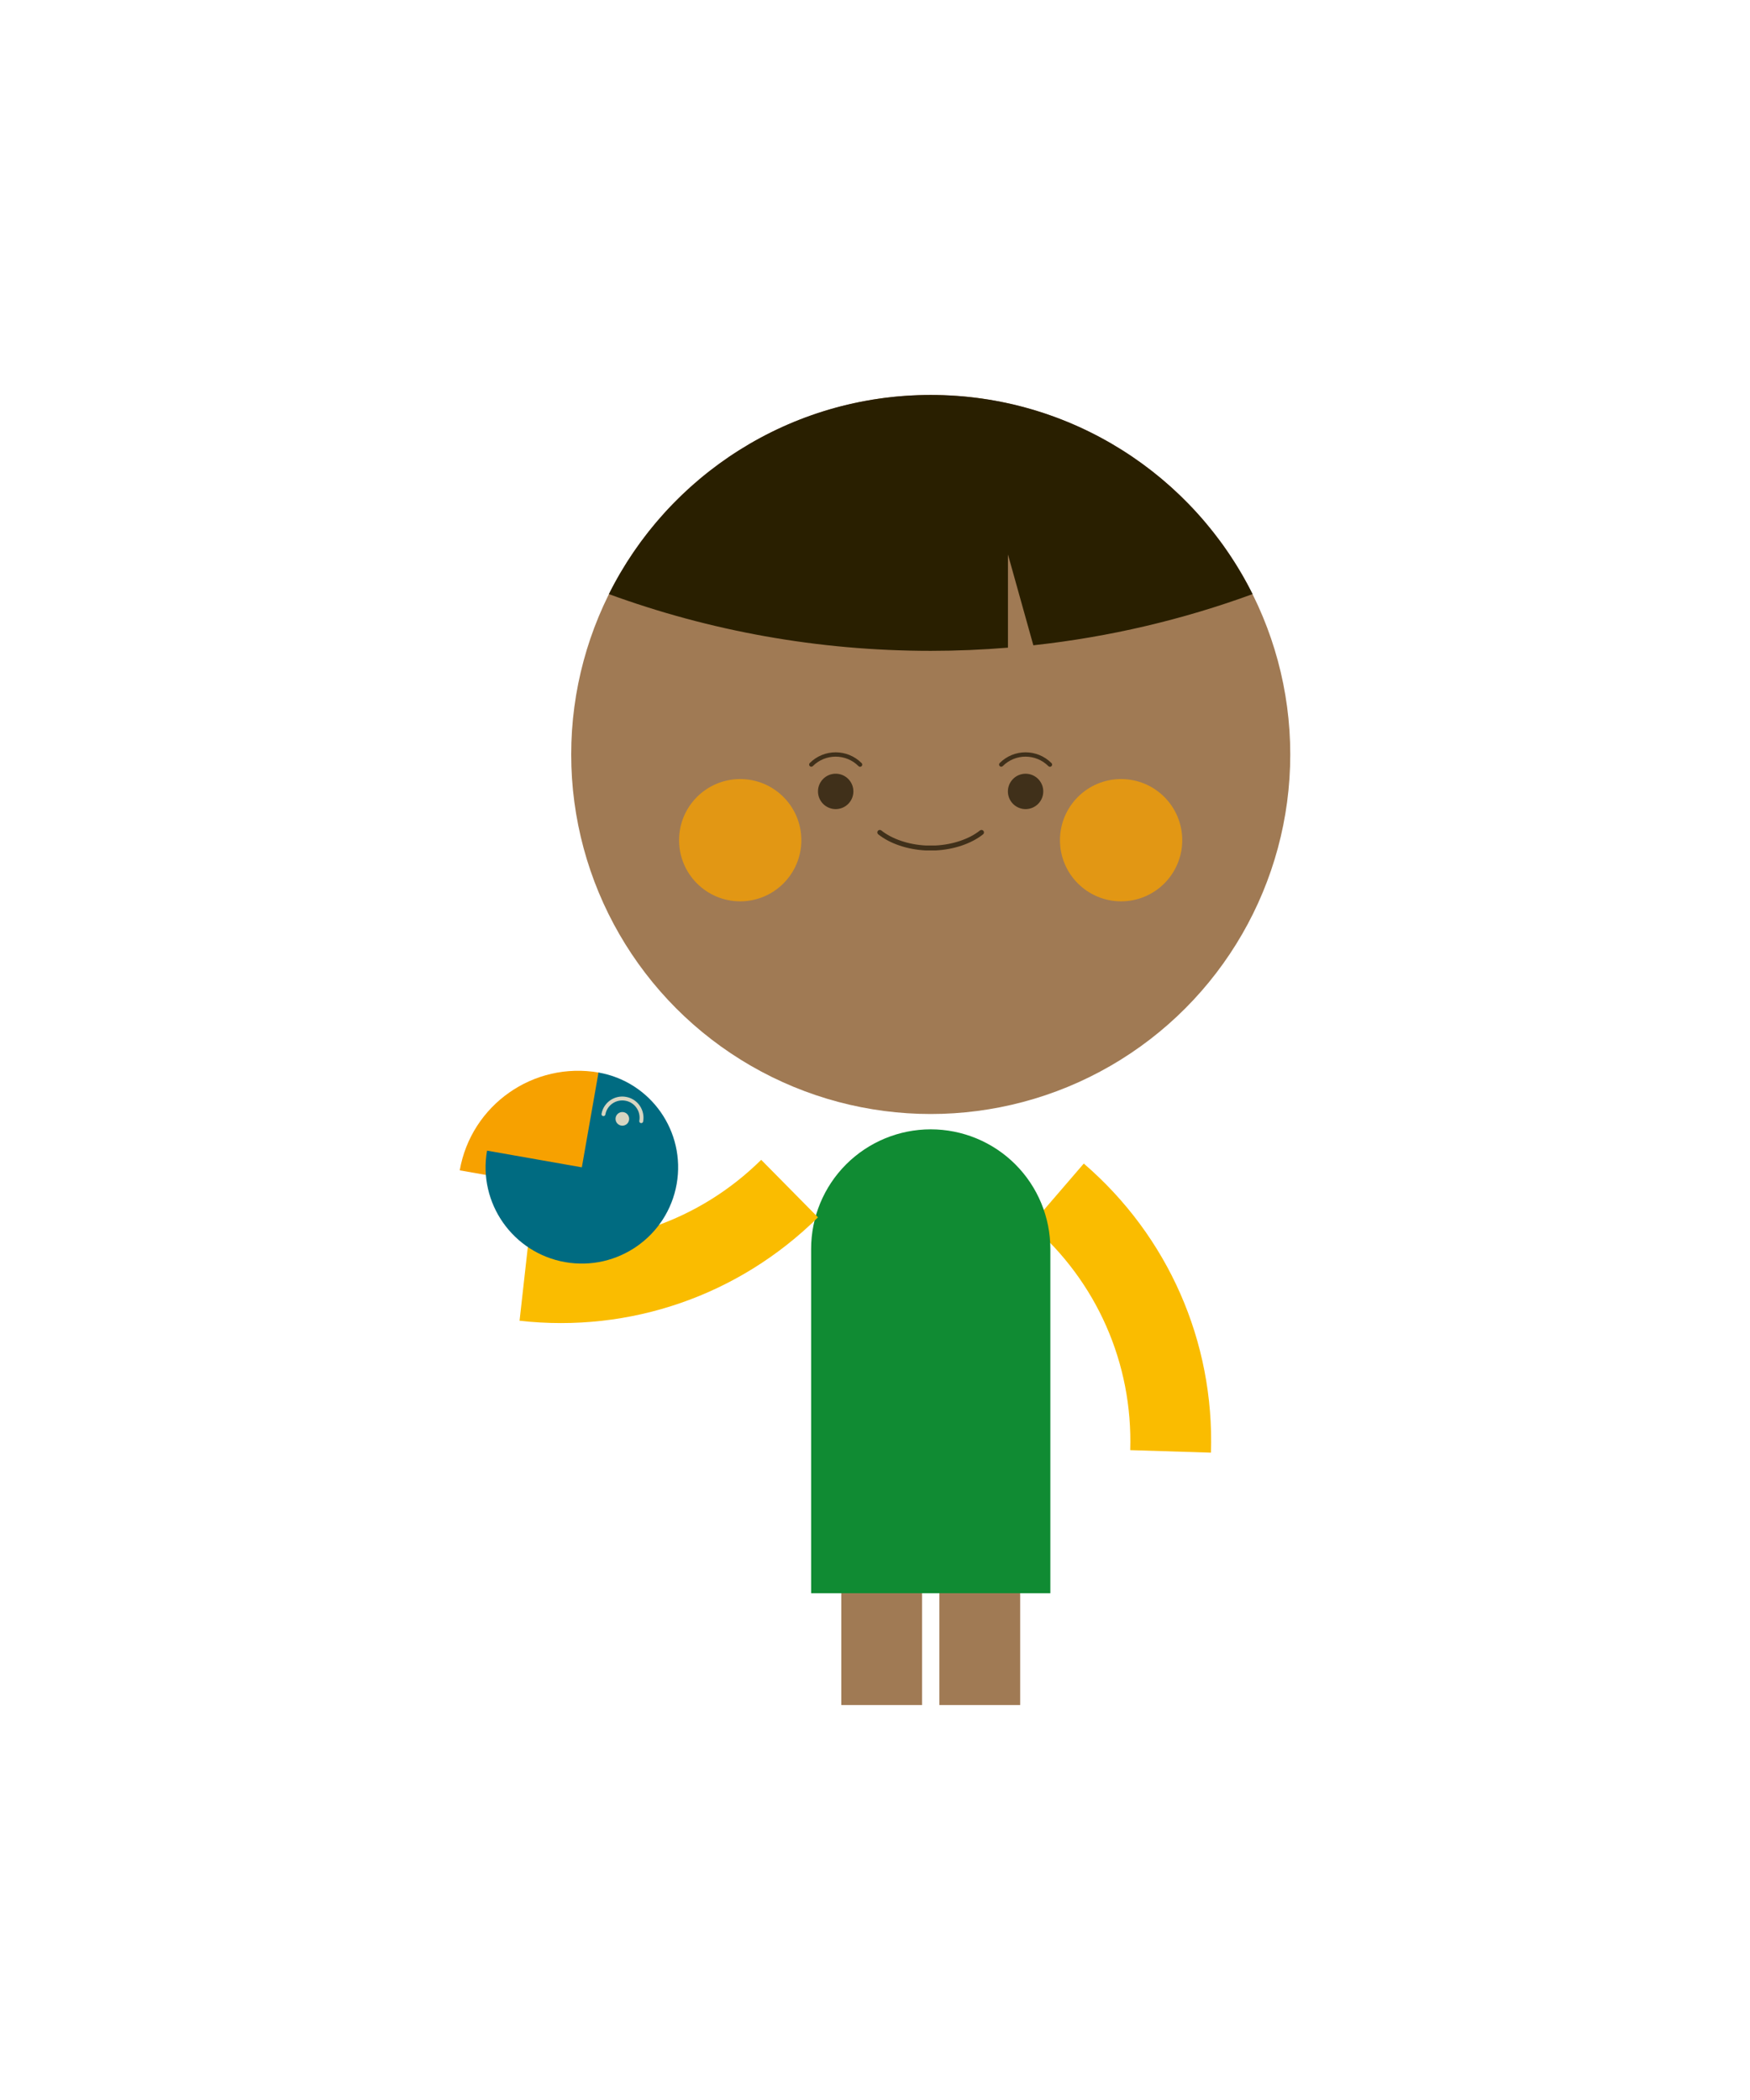 <svg xmlns="http://www.w3.org/2000/svg" width="150" height="180" viewBox="0 0 150 180"><path fill="#FABC00" d="M103.796 124.514c.304-9.527-3.675-18.56-10.9-24.78l-4.52 5.25c5.634 4.852 8.73 11.89 8.5 19.313l6.92.217z"/><path fill="#A07A54" d="M72.11 128.7h6.926v17.448H72.11zM80.52 128.7h6.924v17.448H80.52z"/><circle fill="#A07A54" cx="79.777" cy="64.669" r="30.817"/><path fill="#291F00" d="M86.398 47.53l2.174 7.78c6.53-.712 12.826-2.203 18.793-4.387-5.055-10.12-15.508-17.07-27.588-17.07-12.08 0-22.535 6.95-27.588 17.07 8.603 3.146 17.894 4.864 27.587 4.864 2.23 0 4.438-.094 6.62-.273V47.53z"/><g fill="#F7A100"><circle opacity=".76" cx="96.094" cy="72.017" r="5.24"/><circle opacity=".76" cx="63.446" cy="72.017" r="5.24"/></g><g fill="#40301A"><circle cx="87.907" cy="67.836" r="1.516"/><circle cx="71.63" cy="67.835" r="1.517"/></g><path fill="none" stroke="#40301A" stroke-width=".424" stroke-linecap="round" stroke-miterlimit="10" d="M84.127 71.35c-.95.76-2.414 1.26-3.943 1.334h-.826c-1.53-.074-3-.575-3.946-1.335"/><path fill="none" stroke="#40301A" stroke-width=".371" stroke-linecap="round" stroke-miterlimit="10" d="M85.82 65.533c1.154-1.153 3.02-1.15 4.175.005M69.54 65.533c1.156-1.153 3.026-1.15 4.18.005"/><path fill="#108B33" d="M90.03 136.56v-29.51c0-2.718-1.08-5.327-3.003-7.25-1.922-1.92-4.53-3-7.25-3-2.72 0-5.326 1.08-7.25 3-1.923 1.923-3.002 4.533-3.002 7.25v29.51H90.03z"/><path fill="#FABC00" d="M70.113 104.344c-6.777 6.697-16.103 9.928-25.58 8.863l.772-6.883c7.392.83 14.656-1.688 19.94-6.91l4.868 4.93z"/><g><path fill="#F7A100" d="M51.35 91.938c-5.61-.988-10.958 2.764-11.944 8.377l10.158 1.785 1.787-10.162z"/><path fill="#006B81" d="M51.3 91.93l-1.428 8.127-8.125-1.43c-.79 4.486 2.208 8.766 6.694 9.555 4.49.788 8.77-2.21 9.56-6.697.788-4.488-2.21-8.768-6.7-9.555z"/><path fill="none" stroke="#D8D5C1" stroke-width=".334" stroke-linecap="round" stroke-miterlimit="10" d="M51.724 95.5c.162-.893 1.022-1.484 1.915-1.316.896.16 1.486 1.02 1.323 1.916"/><path fill="#D8D5C1" d="M52.87 95.56c.19-.263.554-.317.815-.133.262.19.32.558.133.82-.188.26-.554.317-.814.13-.264-.188-.323-.553-.135-.816z"/></g></svg>